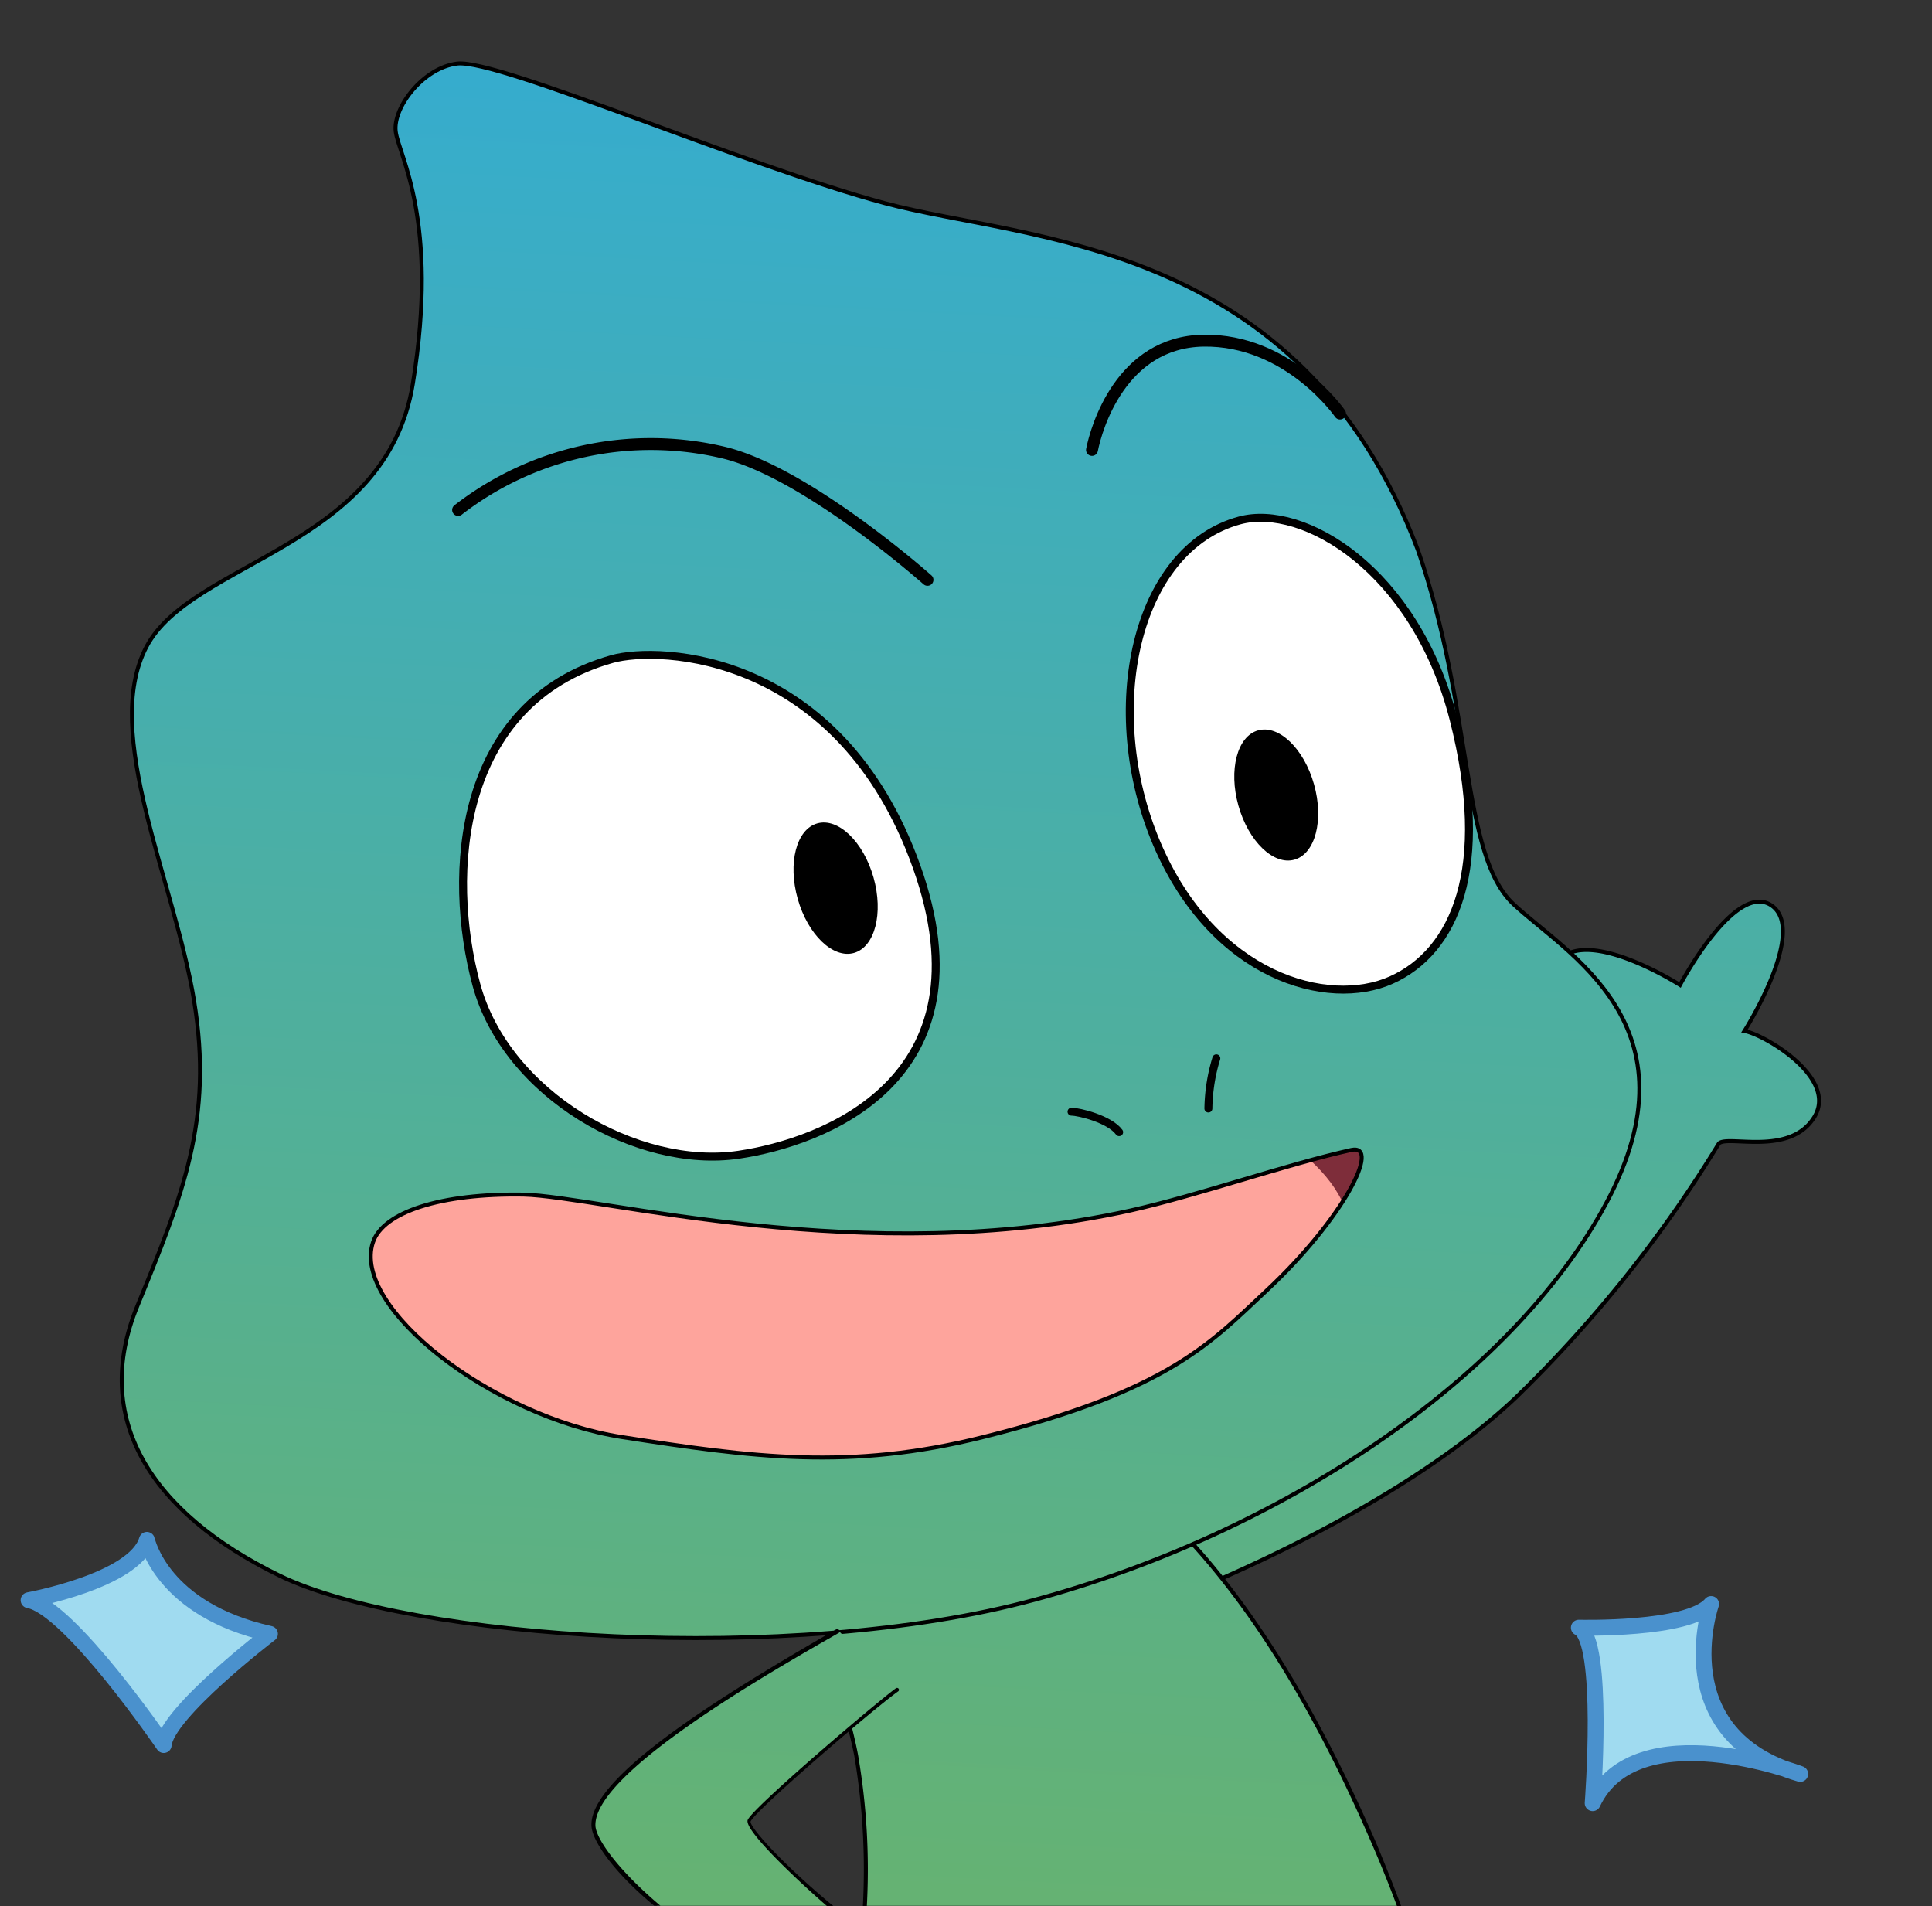 <svg xmlns="http://www.w3.org/2000/svg" xmlns:xlink="http://www.w3.org/1999/xlink" viewBox="0 0 121.67 120.03"><rect x="0" y="0" width="121.67" height="120.03" fill="#333333" stroke="none"/><defs><style>.cls-1,.cls-13,.cls-2{fill:none;}.cls-1,.cls-11,.cls-13,.cls-3,.cls-5,.cls-7,.cls-8,.cls-9{stroke:#000;stroke-miterlimit:10;}.cls-1,.cls-11,.cls-13,.cls-14,.cls-3,.cls-5,.cls-7,.cls-8,.cls-9{stroke-linecap:round;}.cls-1,.cls-3,.cls-5{stroke-width:0.25px;}.cls-3{fill:url(#linear-gradient);}.cls-4{fill:url(#linear-gradient-2);}.cls-5{fill:url(#linear-gradient-3);}.cls-6{fill:url(#linear-gradient-4);}.cls-7,.cls-8{stroke-width:0.75px;}.cls-7{fill:url(#linear-gradient-5);}.cls-8{fill:url(#linear-gradient-6);}.cls-9{fill:#fff;}.cls-13,.cls-9{stroke-width:0.5px;}.cls-10{clip-path:url(#clip-path);}.cls-11{fill:#7e2d3a;}.cls-12{fill:#fea49c;}.cls-14{fill:#a0dbf0;stroke:#4a91cd;stroke-linejoin:round;}</style><linearGradient id="linear-gradient" x1="703.89" y1="182.79" x2="714.62" y2="-17.65" gradientTransform="translate(-615.92)" gradientUnits="userSpaceOnUse"><stop offset="0" stop-color="#7fb541"/><stop offset="1" stop-color="#2babe2"/></linearGradient><linearGradient id="linear-gradient-2" x1="681.87" y1="182.72" x2="692.72" y2="-20.13" xlink:href="#linear-gradient"/><linearGradient id="linear-gradient-3" x1="665.05" y1="180.72" x2="675.78" y2="-19.73" xlink:href="#linear-gradient"/><linearGradient id="linear-gradient-4" x1="659.06" y1="182.04" x2="670.01" y2="-22.62" xlink:href="#linear-gradient"/><linearGradient id="linear-gradient-5" x1="651.76" y1="180" x2="662.48" y2="-20.44" xlink:href="#linear-gradient"/><linearGradient id="linear-gradient-6" x1="684.21" y1="181.74" x2="694.93" y2="-18.7" xlink:href="#linear-gradient"/><clipPath id="clip-path"><path class="cls-1" d="M85.1,72.41c-4.14.92-9.6,2.85-13.9,3.81-16.78,3.71-33.43-.88-38.22-1-5.23-.09-8.85,1.1-9.49,3-1.37,4.1,7.49,11,15.69,12.27s14.3,2.11,22.73,0c11.79-2.94,14.39-6,17.88-9.25C84.64,76.7,87,72,85.1,72.41Z"/></clipPath></defs><title>Correct feedbacK_camaleon1</title><g id="Layer_2" data-name="Layer 2"><g id="Layer_1-2" data-name="Layer 1"><rect class="cls-2" width="121.67" height="120.03"/><path class="cls-3" d="M71.75,101.51C73.12,101,87.28,95.74,95.46,88a81,81,0,0,0,12.79-16c.55-.55,4.46.83,6-1.65s-3.16-5.22-4.39-5.43c0,0,4-6.32,1.71-7.9s-5.77,5-5.77,5S99.72,58.14,98,60.68s3.65,6.81,3.65,6.81-11.28,21.65-29.49,28"/><path class="cls-4" d="M54.46,120H88.11c-.42-1.15-1-2.7-1.56-3.9C76.1,91.93,64.44,88.32,58.78,89.46c-11.37,2.29-6,15.31-4.86,21.08A43.34,43.34,0,0,1,54.46,120Z"/><path d="M53.8,110.56a42.85,42.85,0,0,1,.54,9.47h.25a42.47,42.47,0,0,0-.55-9.51c-.16-.87-.43-1.92-.71-3C52.2,103.06,50.65,97,53.1,93.1a8.31,8.31,0,0,1,5.7-3.52c2.48-.49,15.47-1.57,27.63,26.6.5,1.14,1.12,2.69,1.55,3.85h.26c-.43-1.19-1.07-2.77-1.58-4C82,105.34,76.74,97.64,71,93.19S60.46,89,58.75,89.34A8.58,8.58,0,0,0,52.88,93c-2.49,4-.93,10.11.21,14.6C53.37,108.66,53.63,109.7,53.8,110.56Z"/><path class="cls-5" d="M28.81,4c2.65-.26,18.05,6.42,26.94,8.8S81.87,15,89.3,34.65c3.48,10,2.7,19.16,6,22.27s11.85,7.61,5.87,18.81-20.63,20.83-36,25-39.39,2.47-47.57-1.52S5.76,89.28,8.64,82.26,13.45,70.51,12.22,63s-5.85-16.84-3-22.27S24.32,34.51,26,24.16s-.9-14.38-1.08-15.89S26.66,4.25,28.81,4Z"/><path class="cls-6" d="M41.4,120H52.34c-2.44-2-5.34-4.93-5.13-5.39.34-.76,7.69-7.08,9.34-8.25l-3.78-3.71c-6.11,3.51-15.6,9.14-15.39,12.3C37.45,116.12,39.29,118.25,41.4,120Z"/><path d="M47.09,114.59c-.29.64,3.42,4.08,5,5.44h.4c-3.23-2.67-5.3-5-5.22-5.34.33-.72,7.7-7.06,9.31-8.2a.13.13,0,0,0,0-.17.13.13,0,0,0-.18,0C55,107.36,47.46,113.78,47.09,114.59Z"/><path d="M41.2,120h.39c-2.5-2.1-4-4.09-4.09-5-.21-3.28,10.68-9.53,15.34-12.19a.12.12,0,0,0,0-.17.13.13,0,0,0-.17-.05C45,107,37.05,112,37.25,115,37.32,116,38.77,118,41.2,120Z"/><path class="cls-7" d="M28.85,32.11a19.82,19.82,0,0,1,16.77-3.6c5.24,1.29,12.79,8,12.79,8"/><path class="cls-8" d="M68.77,28.33c.27-1.38,1.83-6.78,7-6.88,5.39-.09,8.62,4.59,8.62,4.59"/><path class="cls-9" d="M38.54,41.5c3-.85,14.37-.41,19.18,13.06s-5.93,17.37-11.2,18.15C40.16,73.65,31.88,68.93,30,62S28.78,44.25,38.54,41.5Z"/><path class="cls-9" d="M78.07,32.77c4-1.08,11.07,3.1,13.47,12.51s.07,14.64-3.92,16.43-11.2-.2-14.77-8.59S71.47,34.56,78.07,32.77Z"/><ellipse cx="80.67" cy="49.96" rx="2.48" ry="4.24" transform="matrix(0.96, -0.27, 0.27, 0.96, -10.56, 23.88)"/><ellipse cx="52.63" cy="55.92" rx="2.48" ry="4.24" transform="translate(-13.25 16.46) rotate(-15.81)"/><g class="cls-10"><path class="cls-11" d="M87,61.51C83.78,63.63,75.36,73.2,63.24,76.1s-20.86,3.84-25.49,2.41-8.51.41-8.79,4.75S33.24,94.66,41.45,96s19.46,1,29.25-4.79,15.2-12.1,16.45-18.32S87.66,61.06,87,61.51Z"/><path class="cls-12" d="M72.23,68.21c4.11.51,11.29,4,12.55,8.11S68.35,97.49,49.45,95.5,19.5,94.25,19.11,84.14s-2-8.89,10.33-9.51S70,67.93,72.23,68.21Z"/></g><path class="cls-1" d="M85.1,72.41c-4.14.92-9.6,2.85-13.9,3.81-16.78,3.71-33.43-.88-38.22-1-5.23-.09-8.85,1.1-9.49,3-1.37,4.1,7.49,11,15.69,12.27s14.3,2.11,22.73,0c11.79-2.94,14.39-6,17.88-9.25C84.64,76.7,87,72,85.1,72.41Z"/><path class="cls-13" d="M67.48,70c.46,0,2.39.46,3,1.29"/><path class="cls-13" d="M76.6,66.64a11.31,11.31,0,0,0-.5,3.16"/><path class="cls-14" d="M107.76,101s-2.9,8.25,5.61,10.7c0,0-10.35-3.94-13.07,1.84,0,0,.79-10.26-.87-11.05C99.43,102.49,106.35,102.67,107.76,101Z"/><path class="cls-14" d="M17,102.88s-6.54,5-6.69,7c0,0-5.93-8.67-8.51-9.12,0,0,6.69-1.22,7.45-3.8C9.27,97,10.18,101.36,17,102.88Z"/></g></g></svg>